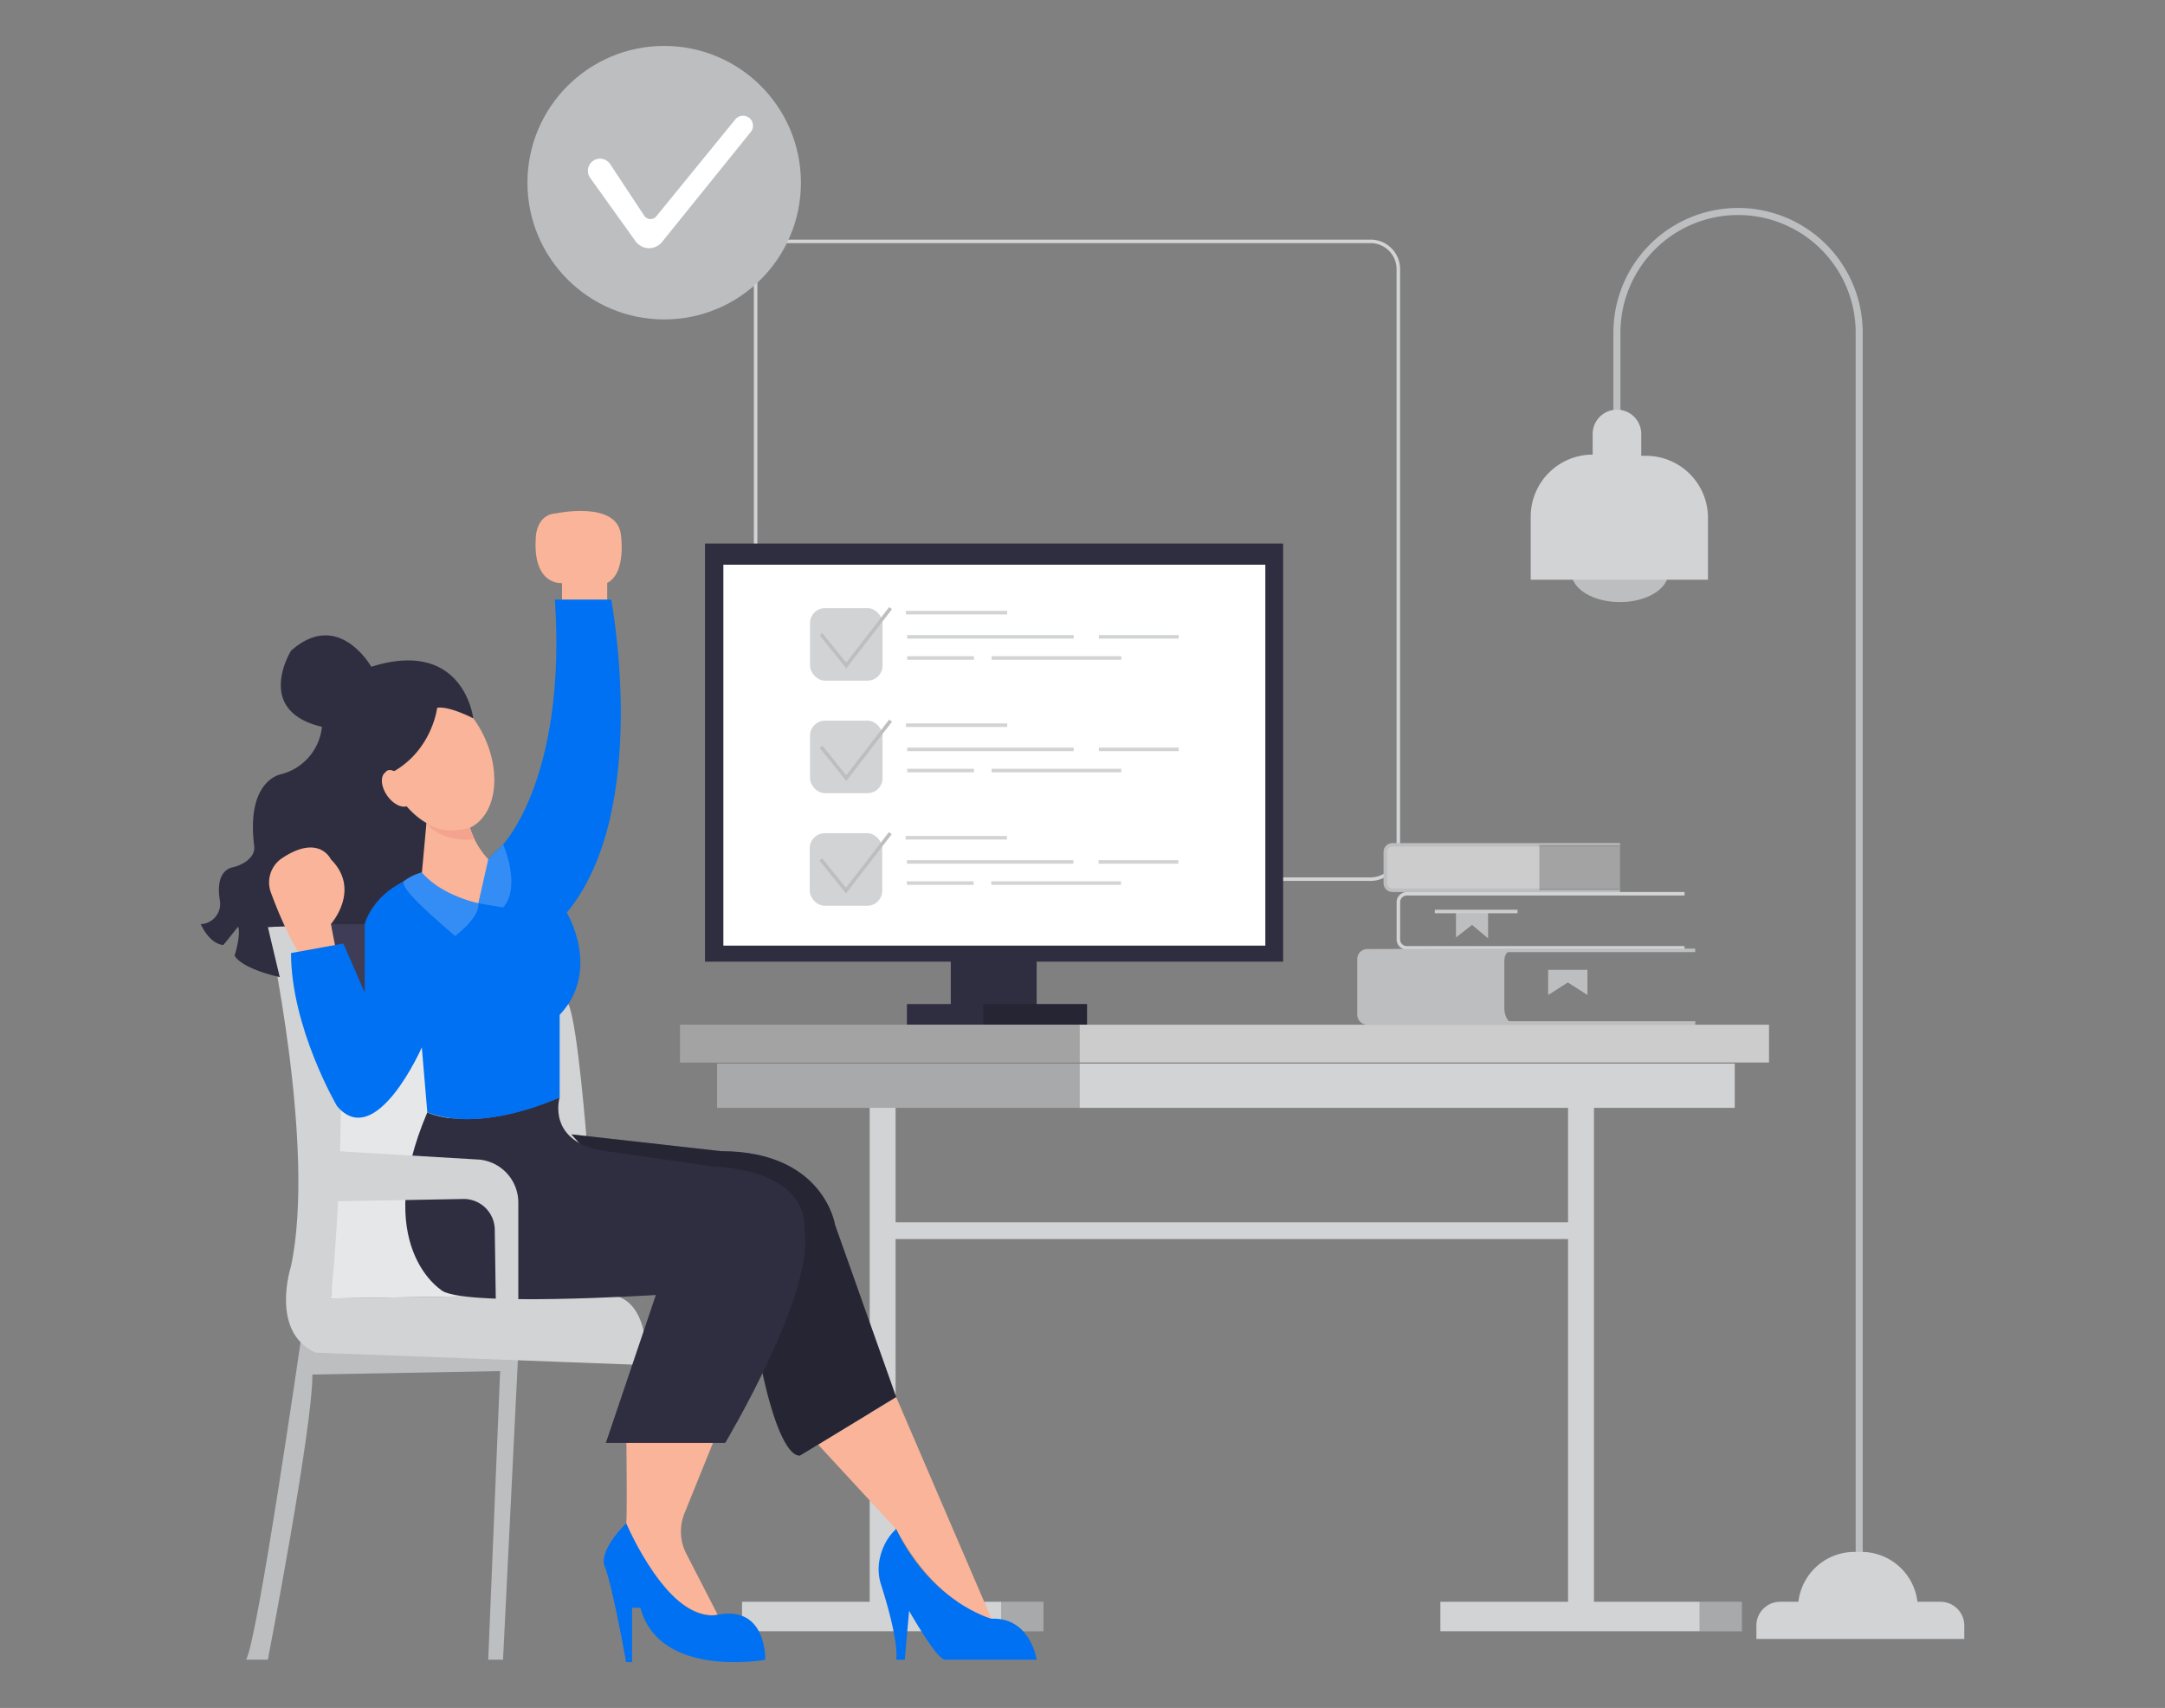  <!DOCTYPE svg PUBLIC "-//W3C//DTD SVG 1.1//EN" "http://www.w3.org/Graphics/SVG/1.1/DTD/svg11.dtd">
<svg id="be994f86-3009-41a2-b35f-e9b9baefe932" data-name="Layer 1" xmlns="http://www.w3.org/2000/svg" width="865.76" height="682.89" viewBox="0 0 865.76 682.89">
<rect x="0" y="0" width="865.76" height="682.89" fill="#808080" stroke="none"/>
<defs>
<style xmlns="http://www.w3.org/1999/xhtml">*, ::after, ::before { box-sizing: border-box; }
img, svg { vertical-align: middle; }
</style>
<style xmlns="http://www.w3.org/1999/xhtml">*, body, html { -webkit-font-smoothing: antialiased; }
img, svg { max-width: 100%; }
</style>
</defs>
<rect x="296.72" y="640.44" width="120.55" height="11.78" fill="#d1d3d4"/>
<rect x="400.35" y="640.44" width="16.92" height="11.78" opacity="0.2"/>
<path d="M201.16,663.58l6.11-123.32-86.72-6.09S102.84,656.92,98.39,663.58h8.72s17.83-92.09,17.83-114L200,548.2l-4.76,115.38Z" fill="#bcbec0"/>
<rect x="347.78" y="434.1" width="10.36" height="209.66" fill="#d1d3d4"/>
<path d="M285.11,576.92l-11.4,28.17a19.35,19.35,0,0,0,.73,16.11L287,645.63s-18.53,5.23-36.59-36.59c.47-2.38,0-39.93,0-39.93Z" fill="#f9b499"/>
<path d="M358.37,558.59l38.12,88.63s-21.74-4.76-38.12-35.81l-31.22-33.82Z" fill="#f9b499"/>
<rect x="122.67" y="361.17" width="38.56" height="35.54" fill="#3f3d56"/>
<path d="M234.73,457.46s-3.62-47.35-7.36-55.89H215.84l6.53,6.95v33S219.73,459.68,234.73,457.46Z" fill="#d1d3d4"/>
<path d="M174.82,413.61l16.46,104.63-59,.91s4.73-78.25,3.84-98.86Z" fill="#e6e7e8"/>
<path d="M132.28,519.15s9.11-83.26,0-149.66l-25.2,1.18s19.49,87.93,9.27,135.7c0,0-8.54,26.11,9.79,34.45l132.21,5s2.78-29.45-17.78-28.34Z" fill="#d1d3d4"/>
<path d="M548.09,352.21H313.24a11.79,11.79,0,0,1-11.78-11.78V107.59A11.8,11.8,0,0,1,313.24,95.8H548.09a11.8,11.8,0,0,1,11.79,11.79V340.43A11.8,11.8,0,0,1,548.09,352.21Zm-234.85-255a10.39,10.39,0,0,0-10.37,10.38V340.43a10.38,10.38,0,0,0,10.37,10.37H548.09a10.39,10.39,0,0,0,10.38-10.37V107.59a10.4,10.4,0,0,0-10.38-10.38Z" fill="#d1d3d4"/>
<path d="M647.79,337.81v18.12H557.26a3.32,3.32,0,0,1-3.33-3.32V341.13a3.32,3.32,0,0,1,3.33-3.32Z" fill="#ccc"/>
<path d="M647.79,356.64h-91a3.53,3.53,0,0,1-3.52-3.53V340.63a3.53,3.53,0,0,1,3.52-3.53h91v1.41h-91a2.12,2.12,0,0,0-2.11,2.12v12.48a2.12,2.12,0,0,0,2.11,2.12h91Z" fill="#bcbec0"/>
<path d="M673.63,379.7h-111a4.11,4.11,0,0,1-4.14-4.07V360.71a4.11,4.11,0,0,1,4.14-4.07h111v1.41h-111a2.69,2.69,0,0,0-2.73,2.66v14.92a2.69,2.69,0,0,0,2.73,2.66h111Z" fill="#d1d3d4"/>
<polygon points="582.23 374.82 582.23 364.44 595.07 364.44 595.07 375.17 588.65 369.81 582.23 374.82" fill="#bcbec0"/>
<rect x="573.77" y="363.74" width="33.08" height="1.41" fill="#ccc"/>
<path d="M677.91,409.71H603.53c-1.92,0-3.37-3.86-3.37-6.36V384.27c0-2.86,1.3-5,3-5h74.73v1.41H603.18c-.76,0-1.61,1.54-1.61,3.6v19.08c0,2.36,1.38,4.95,2,4.95h74.38Z" fill="#bcbec0"/>
<polygon points="619.09 397.84 619.09 387.77 634.8 387.77 634.8 397.84 626.95 392.81 619.09 397.84" fill="#bcbec0"/>
<path d="M542.75,405.72V383.46a4,4,0,0,1,3.93-4l58.05-.21s-3.83.21-3.87,5.89l.09,19.29s-.13,5.27,4.1,5.27H546.68A4,4,0,0,1,542.75,405.72Z" fill="#bcbec0"/>
<rect x="615.57" y="337.81" width="32.23" height="18.13" opacity="0.2"/>
<ellipse cx="647.79" cy="229.03" rx="19.34" ry="11.7" fill="#bcbec0"/>
<rect x="352.92" y="488.72" width="275.54" height="6.69" fill="#d1d3d4"/>
<rect x="627.05" y="434.1" width="10.36" height="209.66" fill="#d1d3d4"/>
<rect x="380.21" y="380.91" width="34.34" height="25.78" fill="#2f2e41" data-secondary="true"/>
<rect x="281.92" y="217.33" width="231.19" height="167.17" fill="#2f2e41" data-secondary="true"/>
<rect x="289.27" y="225.79" width="216.72" height="152.3" fill="#fff"/>
<rect x="323.92" y="243.14" width="29" height="29" rx="6" fill="#d1d3d4"/>
<polygon points="338.43 267.24 327.8 254.06 328.89 253.17 338.4 264.96 355.58 242.71 356.7 243.57 338.43 267.24" fill="#bcbec0"/>
<rect x="362.29" y="244.25" width="40.48" height="1.41" fill="#d1d3d4"/>
<rect x="362.79" y="253.92" width="66.57" height="1.41" fill="#d1d3d4"/>
<rect x="439.43" y="253.92" width="31.92" height="1.41" fill="#d1d3d4"/>
<rect x="362.79" y="262.38" width="26.69" height="1.41" fill="#d1d3d4"/>
<rect x="396.53" y="262.38" width="51.87" height="1.41" fill="#d1d3d4"/>
<rect x="323.92" y="288.14" width="29" height="29" rx="6" fill="#d1d3d4"/>
<polygon points="338.43 312.24 327.8 299.06 328.89 298.17 338.4 309.97 355.58 287.71 356.7 288.57 338.43 312.24" fill="#bcbec0"/>
<rect x="362.29" y="289.25" width="40.48" height="1.41" fill="#d1d3d4"/>
<rect x="362.79" y="298.92" width="66.57" height="1.41" fill="#d1d3d4"/>
<rect x="439.43" y="298.92" width="31.92" height="1.41" fill="#d1d3d4"/>
<rect x="362.79" y="307.38" width="26.69" height="1.41" fill="#d1d3d4"/>
<rect x="396.53" y="307.38" width="51.87" height="1.41" fill="#d1d3d4"/>
<rect x="323.8" y="333.14" width="29" height="29" rx="6" fill="#d1d3d4"/>
<polygon points="338.31 357.24 327.68 344.06 328.78 343.18 338.29 354.97 355.47 332.71 356.58 333.57 338.31 357.24" fill="#bcbec0"/>
<rect x="362.17" y="334.25" width="40.48" height="1.41" fill="#d1d3d4"/>
<rect x="362.67" y="343.92" width="66.57" height="1.41" fill="#d1d3d4"/>
<rect x="439.31" y="343.92" width="31.92" height="1.41" fill="#d1d3d4"/>
<rect x="362.67" y="352.38" width="26.69" height="1.41" fill="#d1d3d4"/>
<rect x="396.41" y="352.38" width="51.86" height="1.41" fill="#d1d3d4"/>
<rect x="362.67" y="401.45" width="72.02" height="8.26" fill="#2f2e41" data-secondary="true"/>
<rect x="393.23" y="401.45" width="41.47" height="8.26" opacity="0.2"/>
<rect x="271.95" y="409.71" width="435.46" height="15.11" fill="#ccc"/>
<rect x="286.75" y="425.26" width="406.96" height="17.69" fill="#d1d3d4"/>
<rect x="286.75" y="425.26" width="145.02" height="17.69" opacity="0.2"/>
<rect x="271.95" y="409.71" width="159.82" height="15.11" opacity="0.2"/>
<rect x="575.99" y="640.44" width="120.55" height="11.78" fill="#d1d3d4"/>
<rect x="679.62" y="640.44" width="16.92" height="11.78" opacity="0.2"/>
<path d="M744.88,632.88h-2.82V133A47,47,0,1,0,648,133V166.1h-2.82V133a49.85,49.85,0,1,1,99.7,0Z" fill="#bcbec0"/>
<path d="M683,231.8H612.12V206.54a24.77,24.77,0,0,1,24.77-24.77h0v-8.26a9.71,9.71,0,0,1,9.71-9.71h0a9.71,9.71,0,0,1,9.72,9.71v8.74h1.94A24.77,24.77,0,0,1,683,207Z" fill="#d1d3d4"/>
<circle cx="265.6" cy="73.04" r="54.68" fill="#bcbec0"/>
<path d="M236,71.12l18.15,25.33a6.66,6.66,0,0,0,10.59.3l35.5-44a4,4,0,0,0,.12-4.84h0a4,4,0,0,0-6.31-.18L262.43,86.51a3,3,0,0,1-4.8-.24L244,65.62a4.85,4.85,0,0,0-7-1.18h0A4.86,4.86,0,0,0,236,71.12Z" fill="#fff"/>
<path d="M711.86,640.44H776a9.5,9.5,0,0,1,9.5,9.5v5.36a0,0,0,0,1,0,0H702.36a0,0,0,0,1,0,0v-5.36A9.5,9.5,0,0,1,711.86,640.44Z" fill="#d1d3d4"/>
<path d="M741.57,620.5h2.76a22.58,22.58,0,0,1,22.58,22.58v1.38a0,0,0,0,1,0,0H719a0,0,0,0,1,0,0v-1.38a22.58,22.58,0,0,1,22.58-22.58Z" fill="#d1d3d4"/>
<ellipse cx="174.82" cy="303.41" rx="20.77" ry="30.52" transform="translate(-112.46 103.19) rotate(-25.18)" fill="#f9b499"/>
<path d="M80.26,369.49c0-.06.12,0,.18,0a8.09,8.09,0,0,0,7.48-9.42c-1.75-10.58,2.94-12.8,5-13.27a15.51,15.51,0,0,0,4.31-1.63c5.29-3,4.43-6.81,4.43-6.81-3-23.82,7.92-28,10.22-28.66.68-.18,1.35-.36,2-.58a21.83,21.83,0,0,0,14.86-18.52c-27.33-6.42-12.36-30.42-12.36-30.42,19-16.88,32.09,6.41,32.09,6.41,37.07-11.64,40.78,20.64,40.78,20.64s-9.47-5-14.43-4.24c0,0-1.93,16.51-17.23,25.37,0,0-2.19-1.27-3.39.35,0,0,5.76,14.63,16.29,20.36l2.69,18.09s-23.05,7.13-27.33,22.34H132.31l-25.2,1.18,4.76,20s-14.74-3.09-18.06-8.56c0,0,2.61-8.32,1.42-11.64,0,0-4.28,5.46-5.94,7.36C89.29,377.8,84.3,378,80.26,369.49Z" fill="#2f2e41" data-secondary="true"/>
<path d="M242.81,233.08V242H224.75v-8.87s-12,1.26-10.46-18.7c0,0,.32-8.87,8.24-9.19,0,0,23.86-5.07,25.72,8.24C248.25,213.43,250.73,229,242.81,233.08Z" fill="#f9b499"/>
<path d="M134.75,381.94l-2.44-12.45s12.24-13.72,0-25.91c0,0-4.67-10.28-19.45-.5a11.65,11.65,0,0,0-4.56,13.7c2.69,7.35,7.3,18.52,13.38,27.94Z" fill="#f9b499"/>
<path d="M228.48,453.55l59.9,6.72c41.1,0,45.55,29.44,45.55,29.44l24.44,68.88L320,581.92s-8.89,3.89-17.78-46.66" fill="#2f2e41" data-secondary="true"/>
<path d="M228.48,453.55l59.9,6.72c41.1,0,45.55,29.44,45.55,29.44l24.44,68.88L320,581.92s-8.89,3.89-17.78-46.66" opacity="0.2"/>
<path d="M242.27,460.27,285,466.38c40.55,2.22,36.67,25.55,36.67,25.55,4.38,24.74-31.67,85-31.67,85H242.27l20-59.15s-79.36,5-86.13-2.23c0,0-27.8-17.93-5.26-70.8,0,0,17.23,9.1,52.92-6C223.8,438.72,218.24,456.83,242.27,460.27Z" fill="#2f2e41" data-secondary="true"/>
<path d="M287,645.63c19.8-3.86,19,18,19,18s-42.3,7.72-49.91-20.8h-3.33v21.75h-2.37s-5.74-32.21-8.81-38.86c0,0-2.12-5.7,8.81-16.63C250.42,609,267.53,649.44,287,645.63Z" fill="#0071f2" data-primary="true"/>
<path d="M363.54,644.05s10.77,19.1,14.26,19.53h36.75s-2.53-17-18.06-16.36c0,0-24.28-6.66-38.12-35.81,0,0-4.89,3.72-6.61,12a20.1,20.1,0,0,0,.56,10.18c2.25,7,6.94,22.88,6.05,30h3.45Z" fill="#0071f2" data-primary="true"/>
<ellipse cx="158.85" cy="315.32" rx="4.9" ry="8.09" transform="translate(-152.37 148.59) rotate(-35.08)" fill="#f9b499"/>
<path d="M134.75,460.27l57.06,3.38a17.27,17.27,0,0,1,15.46,17.18v39.54h-9l-.42-28.57a12.41,12.41,0,0,0-12.64-12.41l-50.84.93Z" fill="#d1d3d4"/>
<path d="M244.4,239.73S260.56,324,226.65,364.89c0,0,13.94,23.13-2.85,40.88v33s-30.42,14.58-52.92,6l-2.2-26s-18.41,41.82-33.93,23.45c0,0-18.37-31.37-18.37-61.16l20.92-3.8,8.55,19.64v-27.4s2.67-10.79,15.4-16.95l34-9,5.94-5.94S226.65,311,221.9,239.73Z" fill="#0071f2" data-primary="true"/>
<path d="M201.22,337.64s7.37,16.64,0,25.19l-10-1.66,4-17.59Z" fill="#0071f2" data-primary="true"/>
<path d="M201.22,337.64s7.37,16.64,0,25.19l-10-1.66,4-17.59Z" fill="#fff" opacity="0.2"/>
<path d="M182,374.24s10-7.37,9.26-13.07c0,0-13.86-2.6-22.56-12.33a19.4,19.4,0,0,0-4.25,1.61,18.84,18.84,0,0,0-3.18,2.09C161.61,354.77,162.31,357.39,182,374.24Z" fill="#0071f2" data-primary="true"/>
<path d="M182,374.24s10-7.37,9.26-13.07c0,0-13.86-2.6-22.56-12.33a19.4,19.4,0,0,0-4.25,1.61,18.84,18.84,0,0,0-3.18,2.09C161.61,354.77,162.31,357.39,182,374.24Z" fill="#fff" opacity="0.2"/>
<path d="M187.2,327.9a32,32,0,0,0,8.08,15.68l-4,17.59s-14.7-3-22.56-12.33l1.81-19.78S180.79,332.65,187.2,327.9Z" fill="#f9b499"/>
<path d="M189.79,335.58l-2-4.55s-10.74,3.18-17.31-2C170.49,329.06,175.73,336.89,189.79,335.58Z" fill="#f4a48e"/>
</svg>